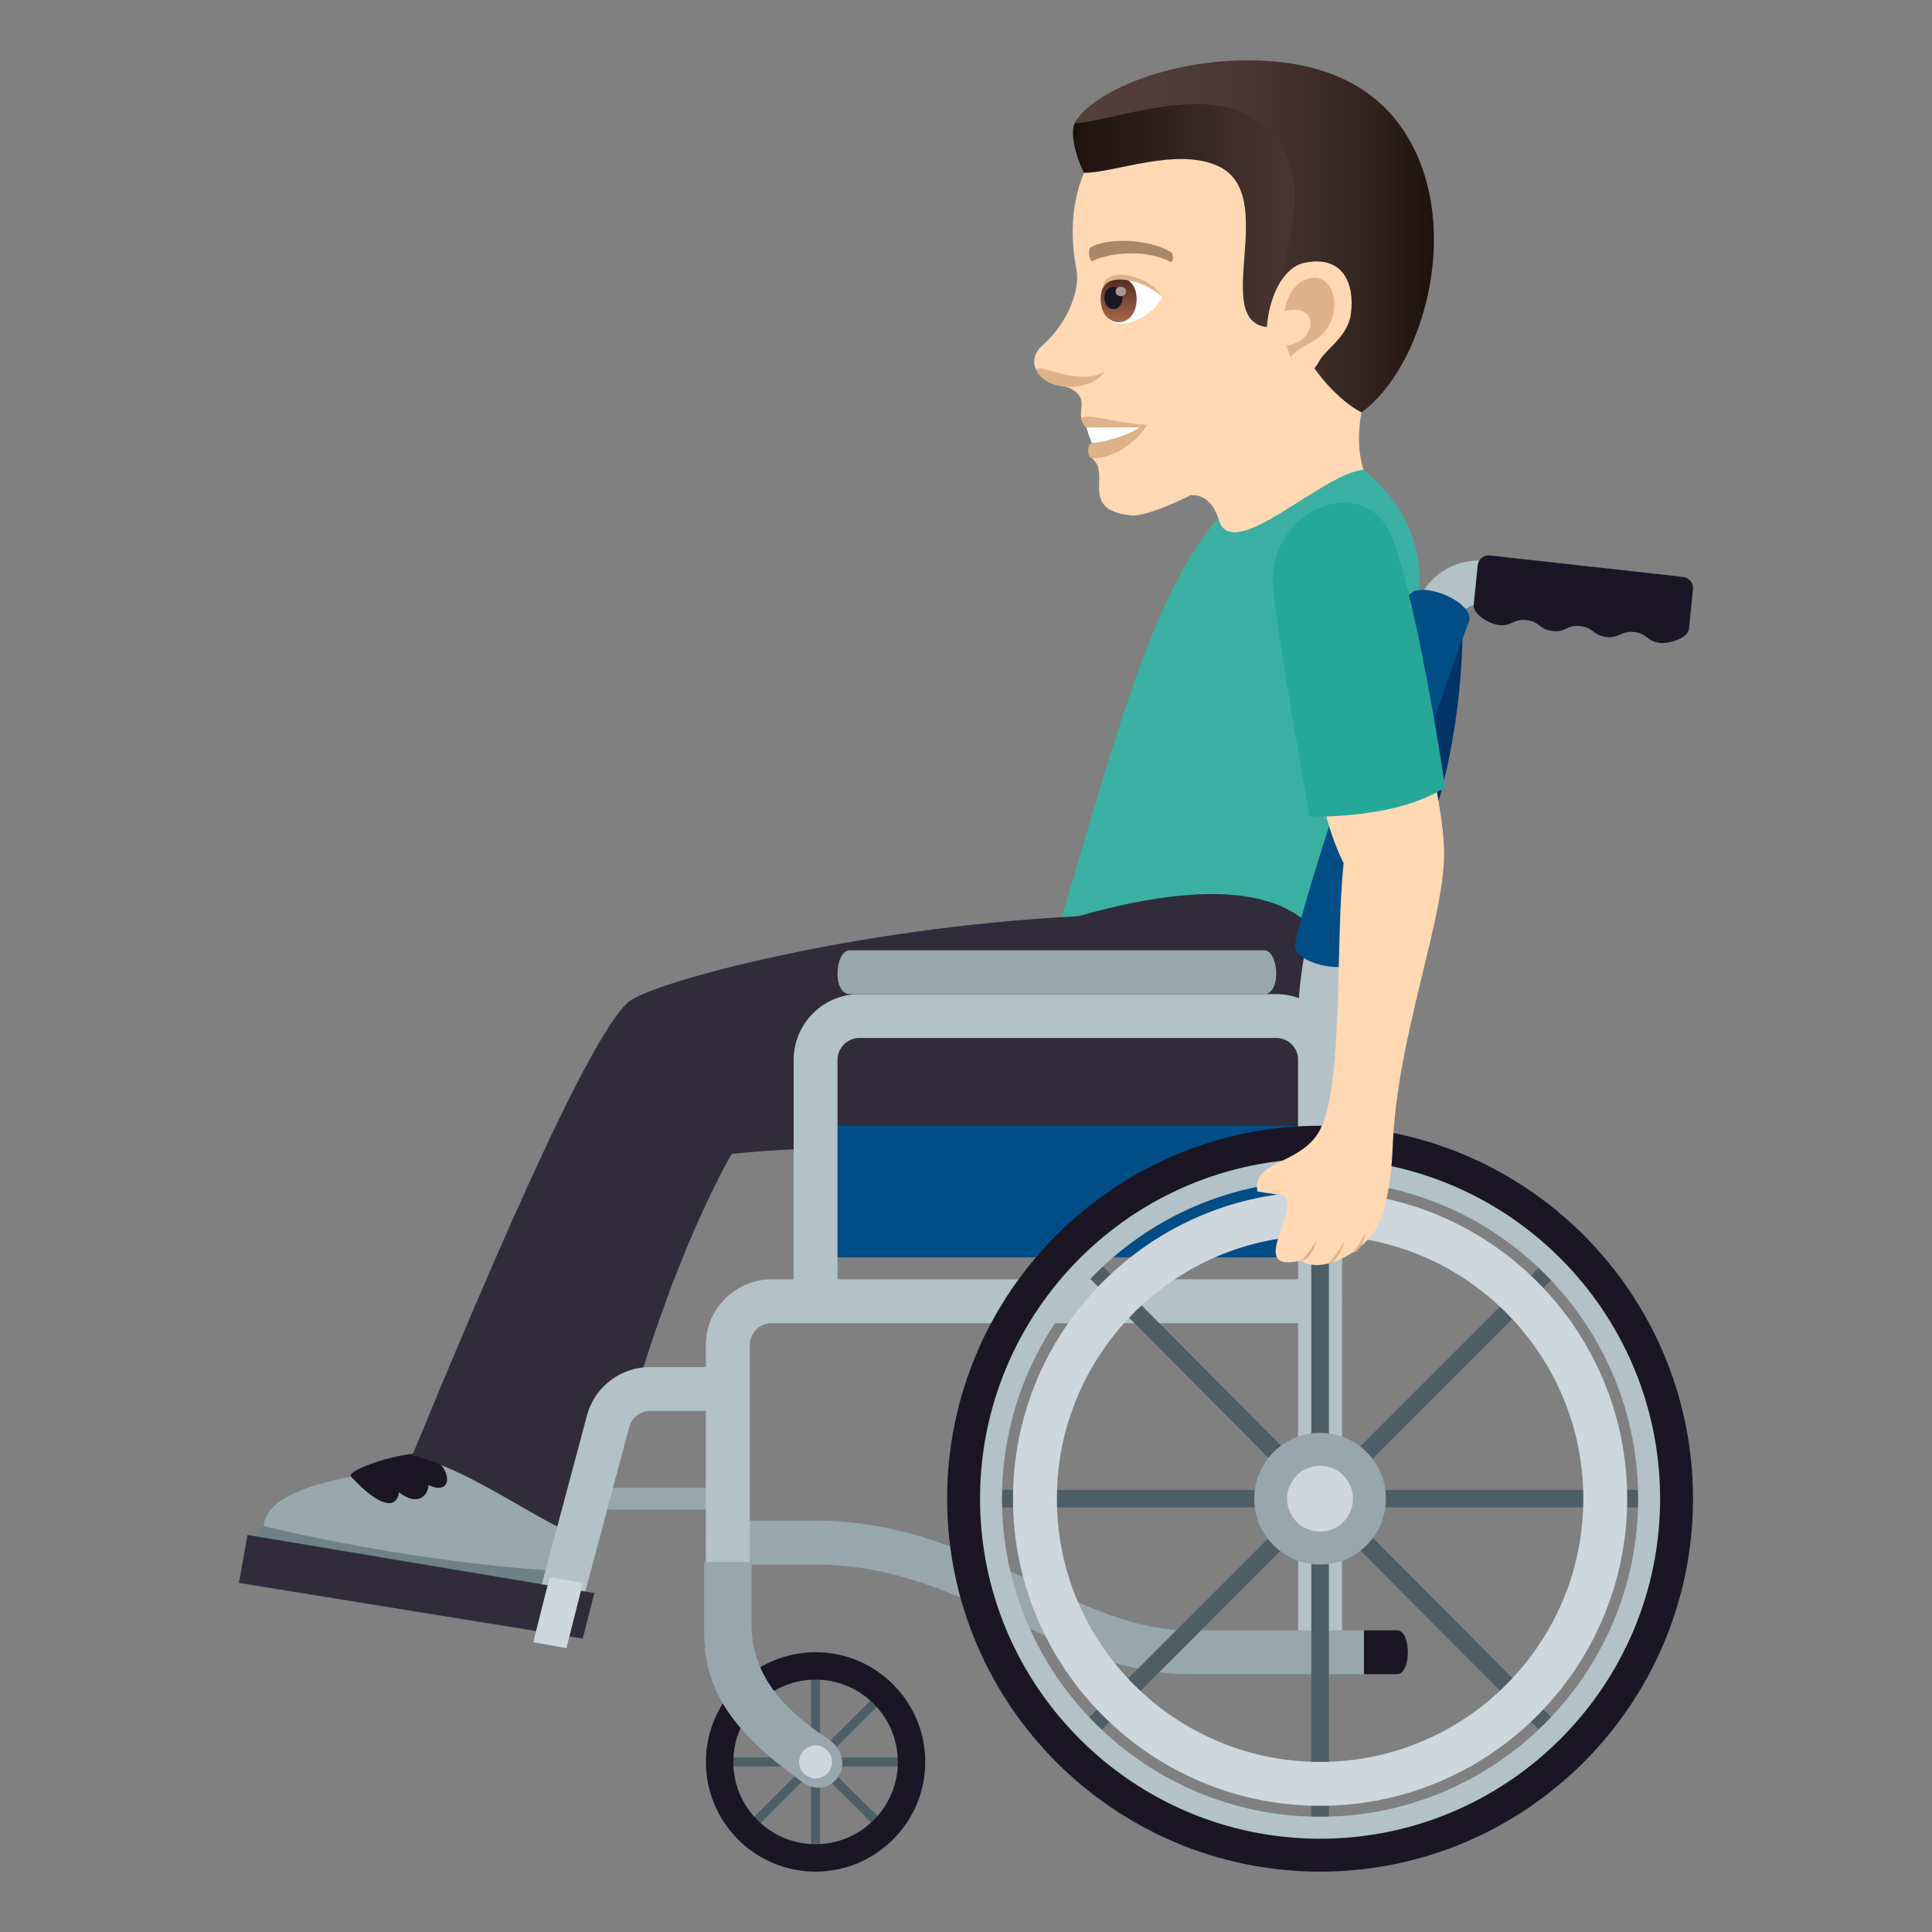 <?xml version="1.0" encoding="utf-8"?>
<!-- Generator: Adobe Illustrator 15.0.0, SVG Export Plug-In . SVG Version: 6.00 Build 0)  -->
<!DOCTYPE svg PUBLIC "-//W3C//DTD SVG 1.1//EN" "http://www.w3.org/Graphics/SVG/1.1/DTD/svg11.dtd">
<svg version="1.1" id="Layer_1" xmlns:x="http://ns.adobe.com/Extensibility/1.0/" xmlns:i="http://ns.adobe.com/AdobeIllustrator/10.0/" xmlns:graph="http://ns.adobe.com/Graphs/1.0/"
	 xmlns="http://www.w3.org/2000/svg" xmlns:xlink="http://www.w3.org/1999/xlink" xmlns:a="http://ns.adobe.com/AdobeSVGViewerExtensions/3.0/"
	 x="0px" y="0px" width="64px" height="64px" viewBox="0 0 64 64" enable-background="new 0 0 64 64" xml:space="preserve">
<rect x="0" y="0" width="64" height="64" fill="#808080" stroke="none"/>
<path fill="#FFD8B4" d="M38.886,16.557c1.133-0.539,1.459,0.451,1.533,0.867c0.25,1.365,5.359-0.195,4.785-1.762
	c-0.5-1.363,0.168-2.992,0.168-2.992C44.616,12.238,41.853,7.359,38.886,16.557z"/>
<path fill="#FFD8B4" d="M39.812,3.039c-3.443,0.551-4.707,3.01-4.152,5.908c0.125,0.654-0.295,1.775-1.129,2.496
	c-0.303,0.262-0.332,0.609-0.184,0.84c0.291,0.455,0.93,0.459,1.195,0.631c0.598,0.379,0,0.799,0.449,1.248
	c0.203,0.203,0.787-0.066,0.17,1.014c0.688,0.502-0.459,1.711,1.309,1.898c0.928,0.098,4.852-2.115,5.342-2.879
	c0.514-0.801,0.393-2.283,0.393-2.283c2.643-0.762,3.576-3.068,3.006-5.482C45.415,3.053,42.042,2.684,39.812,3.039z"/>
<path fill="#DEB38A" d="M35.991,14.162c0.322,0.197,0.182,0.51,0.182,0.51c-0.156,0-0.195,0.514,0.035,0.514
	c0.807,0,1.547-0.693,1.789-1.111C36.735,14.012,35.349,13.441,35.991,14.162z"/>
<path fill="#FFFFFF" d="M35.991,14.162c0,0,0.123,0.441,0.182,0.51c0.252,0,1.076-0.182,1.582-0.516L35.991,14.162z"/>
<linearGradient id="SVGID_1_" gradientUnits="userSpaceOnUse" x1="35.542" y1="6.71" x2="45.185" y2="6.71">
	<stop  offset="0" style="stop-color:#1E110E"/>
	<stop  offset="0.071" style="stop-color:#231512"/>
	<stop  offset="0.674" style="stop-color:#45332F"/>
	<stop  offset="1" style="stop-color:#523E3A"/>
	<a:midPointStop  offset="0" style="stop-color:#1E110E"/>
	<a:midPointStop  offset="0.43" style="stop-color:#1E110E"/>
	<a:midPointStop  offset="1" style="stop-color:#523E3A"/>
</linearGradient>
<path fill="url(#SVGID_1_)" d="M45.003,4.633C42.556,0.949,36.06,3.18,35.601,4.08c-0.164,0.324,0.041,1.127,0.309,1.645
	c1.033,0,3.08-0.863,4.455-0.217c2.039,0.959-0.275,5.102,1.605,5.328C42.265,10.871,46.048,6.467,45.003,4.633z"/>
<linearGradient id="SVGID_2_" gradientUnits="userSpaceOnUse" x1="35.601" y1="7.83" x2="47.499" y2="7.83">
	<stop  offset="0" style="stop-color:#523E3A"/>
	<stop  offset="0.309" style="stop-color:#4F3B37"/>
	<stop  offset="0.564" style="stop-color:#45322F"/>
	<stop  offset="0.798" style="stop-color:#332420"/>
	<stop  offset="1" style="stop-color:#1E110E"/>
	<a:midPointStop  offset="0" style="stop-color:#523E3A"/>
	<a:midPointStop  offset="0.746" style="stop-color:#523E3A"/>
	<a:midPointStop  offset="1" style="stop-color:#1E110E"/>
</linearGradient>
<path fill="url(#SVGID_2_)" d="M46.646,4.566C45.944,3.383,44.528,1.992,41.313,2c-2.902,0.006-5.254,1.18-5.713,2.08
	c1.066,0,4.305-1.359,5.996-0.096c2.633,1.969,0.338,4.641,0.959,6.322c0.971,2.629,2.545,3.354,2.545,3.354
	C47.12,12.199,48.458,7.631,46.646,4.566z"/>
<path fill="#DEB38A" d="M34.354,12.287c0.238,0.635,1.764,0.771,2.252,0C35.802,12.869,34.216,11.918,34.354,12.287z"/>
<path fill="#FFD8B4" d="M43.216,8.705c-1.285,0.266-1.686,3.168-0.723,3.799c0.135,0.088,0.838,0.166,1.211-0.545
	c0.205-0.393,0.943-0.793,1.047-1.564C44.882,9.404,44.493,8.441,43.216,8.705z"/>
<path id="Path_537_" fill="#DEB38A" d="M43.284,9.244c-0.326,0.111-0.635,0.488-0.729,1.063c1.158-0.314,1.105,0.986,0.076,1.141
	c0.033,0.127,0.072,0.256,0.123,0.389c0.41-0.523,0.951-0.402,1.318-1.15C44.405,10.01,44.093,8.969,43.284,9.244z"/>
<path fill="#FFFFFF" d="M38.481,9.814c0.018,0.186-0.568,0.855-1.316,0.918c-0.426,0.035-0.578-0.295-0.674-0.648
	C36.399,8.672,38.062,9.174,38.481,9.814z"/>
<linearGradient id="Path_1_" gradientUnits="userSpaceOnUse" x1="37.058" y1="10.675" x2="37.058" y2="9.188">
	<stop  offset="0" style="stop-color:#A6694A"/>
	<stop  offset="1" style="stop-color:#4F2A1E"/>
	<a:midPointStop  offset="0" style="stop-color:#A6694A"/>
	<a:midPointStop  offset="0.5" style="stop-color:#A6694A"/>
	<a:midPointStop  offset="1" style="stop-color:#4F2A1E"/>
</linearGradient>
<path id="Path_536_" fill="url(#Path_1_)" d="M36.462,9.904c0,1.027,1.191,1.027,1.191,0C37.653,8.949,36.462,8.949,36.462,9.904z"
	/>
<path id="Path_517_" fill="#1A1626" d="M36.587,9.857c0,0.514,0.594,0.514,0.594,0C37.181,9.379,36.587,9.379,36.587,9.857z"/>
<path id="Path_516_" fill="#AB968C" d="M36.954,9.65c0,0.215,0.346,0.215,0.346,0C37.3,9.449,36.954,9.449,36.954,9.65z"/>
<path fill="#DEB38A" d="M38.481,9.814c-0.32-0.641-1.916-1.107-1.959-0.242C36.747,8.99,37.931,9.309,38.481,9.814z"/>
<path id="Path_515_" fill="#A88868" d="M38.788,8.354c-0.732-0.457-2.135-0.479-2.656-0.16c-0.113,0.061-0.039,0.494,0.055,0.453
	c0.729-0.34,1.902-0.348,2.582,0.029C38.86,8.723,38.897,8.418,38.788,8.354z"/>
<path fill="#3AB0A2" d="M42.913,32.75c0,0-3.047-3.104-7.885-1.893c1.777-5.883,3.105-11.195,5.328-13.686
	c0.406,1.609,3.408-1.486,4.814-1.611C50.337,19.85,43.116,26.027,42.913,32.75z"/>
<path fill="#6E8189" d="M8.735,50.555c0,0-0.508,0.32-0.119,0.432c4.957,1.408,10.664,1.621,10.664,1.621
	c0.217-0.229,0.072-0.523,0.072-0.523L8.735,50.555z"/>
<path fill="#99A8AE" d="M16.544,48.352c-4.684,0.326-7.703,0.855-7.809,2.203c6.117,1.443,10.617,1.529,10.617,1.529
	C20.452,49.5,18.665,48.547,16.544,48.352z"/>
<path fill="#1A1626" d="M11.632,48.92c0.871,0.938,1.49,1.137,1.588,0.514c0.594,0.473,0.957,0.131,0.977-0.24
	c0.646,0.32,0.91-0.26,0.162-0.955C13.929,47.869,11.397,48.668,11.632,48.92z"/>
<path fill="#302C3B" d="M44.185,34.066c0,0,1.727-6.615-8.463-3.715c-7.496,0.381-14.045,2.186-14.863,2.811
	c-1.395,1.066-5.281,10.406-7.201,15.049c2.779,0.709,5.963,3.725,6.264,2.338c1.758-8.074,4.318-12.324,4.318-12.324
	C34.204,37.162,44.819,41.275,44.185,34.066z"/>
<path fill="#98A7AD" d="M24.11,50.01h-5.088v-0.727h5.088V50.01z"/>
<rect x="26.653" y="37.293" fill="#014D86" width="17.439" height="4.359"/>
<path fill="#B3C2C6" d="M43.003,54.732V35.113c0-0.402-0.326-0.729-0.727-0.729H28.47c-0.4,0-0.727,0.326-0.727,0.729v7.992
	c0,0.961-1.453,0.959-1.453,0v-7.992c0-1.203,0.979-2.182,2.18-2.182h13.807c1.203,0,2.18,0.979,2.18,2.182v19.619
	C44.456,55.695,43.003,55.691,43.003,54.732z"/>
<path fill="#B3C2C6" d="M43.003,39.473v-5.814c0-3.596,2.775-10.801,3.969-13.73c0.387-0.953,1.361-1.5,2.377-1.33l3.221,0.537
	c0.947,0.16,0.711,1.59-0.238,1.434l-3.223-0.535c-0.336-0.057-0.662,0.125-0.793,0.441c-0.904,2.225-3.859,9.75-3.859,13.184v5.814
	C44.456,40.432,43.003,40.434,43.003,39.473z"/>
<path fill="#98A7AD" d="M45.183,55.459H39.37c-2.039,0-3.83-0.836-5.725-1.721c-2.012-0.939-4.094-1.912-6.629-1.912H24.11
	c-0.961,0-0.961-1.453,0-1.453h2.906c2.857,0,5.189,1.088,7.244,2.047c1.744,0.814,3.393,1.586,5.109,1.586h5.813
	C46.146,54.006,46.144,55.459,45.183,55.459z"/>
<rect x="26.868" y="55.135" fill="#4E5E67" width="0.297" height="6.463"/>
<rect x="23.786" y="58.217" fill="#4E5E67" width="6.461" height="0.299"/>
<rect x="26.866" y="55.136" transform="matrix(0.707 0.707 -0.707 0.707 49.184 -2.008)" fill="#4E5E67" width="0.298" height="6.461"/>
<rect x="26.866" y="55.135" transform="matrix(-0.704 0.71 -0.71 -0.704 87.491 80.256)" fill="#4E5E67" width="0.3" height="6.462"/>
<path fill="#1A1626" d="M26.974,62c-2.004-0.023-3.615-1.674-3.59-3.678c0.023-2.002,1.672-3.613,3.676-3.59
	c2.002,0.023,3.613,1.674,3.59,3.678C30.626,60.412,28.976,62.023,26.974,62z M27.048,55.641c-1.502-0.018-2.738,1.189-2.756,2.693
	s1.189,2.738,2.691,2.758c1.504,0.018,2.74-1.191,2.758-2.693C29.759,56.895,28.552,55.658,27.048,55.641z"/>
<path fill="#B3C2C6" d="M23.382,52.553v-7.994c0-1.201,0.979-2.18,2.182-2.18h18.166c0.963,0,0.961,1.453,0,1.453H25.563
	c-0.4,0-0.727,0.326-0.727,0.727v7.994H23.382z"/>
<path fill="#B3C2C6" d="M17.944,52.502l1.52-5.688c0.285-0.914,1.121-1.529,2.08-1.529h2.566v1.453h-2.564
	c-0.32,0-0.6,0.205-0.695,0.51l-1.52,5.689L17.944,52.502z"/>
<polygon fill="#302C3B" points="19.687,52.771 8.2,50.848 7.915,52.436 19.304,54.281 "/>
<path fill="#013366" d="M48.444,20.215c-3.111,7.123-2.285,4.471-3.625,11.627C48.804,27.619,48.444,20.215,48.444,20.215z"/>
<path fill="#98A7AD" d="M41.87,31.479H28.151c-0.5,0-0.588,1.453,0,1.453H41.87C42.456,32.932,42.368,31.479,41.87,31.479z"/>
<path fill="#1A1626" d="M55.755,19.111l-6.4-0.711c-0.201-0.021-0.383,0.125-0.404,0.326l-0.133,1.314
	c-0.031,0.324,0.559,0.637,0.834,0.666c0.443,0.049,0.471-0.215,0.916-0.164c0.445,0.049,0.418,0.313,0.863,0.361
	c0.445,0.051,0.473-0.213,0.918-0.164s0.42,0.314,0.863,0.361c0.445,0.051,0.473-0.213,0.918-0.164
	c0.447,0.049,0.422,0.314,0.867,0.363c0.283,0.031,0.92-0.145,0.953-0.475l0.133-1.313C56.103,19.314,55.954,19.135,55.755,19.111z"
	/>
<path fill="#014D86" d="M42.905,31.254c0.365-1.936,3.291-10.387,3.729-11.465c0.271-0.668,2.289,0.154,2.02,0.822
	c-0.428,1.047-3.26,9.209-3.605,11.047C44.911,32.377,42.772,31.961,42.905,31.254z"/>
<path fill="#1A1626" d="M46.276,54.006h-1.094v1.453h1.094C46.757,55.459,46.757,54.006,46.276,54.006z"/>
<path fill="#CED7DC" d="M17.665,54.402l0.543-2.156l1.102,0.193l-0.547,2.156L17.665,54.402z"/>
<path fill="#98A7AD" d="M27.425,57.604c-1.627-1.068-2.527-2.252-2.527-3.77c0-1.158,0-2.086,0-2.086h-1.572c0,0,0,1.047,0,2.342
	c0,1.998,1.053,3.361,3.242,4.936C27.569,59.744,28.493,58.305,27.425,57.604z"/>
<path fill="#CED7DC" d="M27.011,58.91c-0.301-0.002-0.543-0.25-0.539-0.551s0.252-0.541,0.551-0.539
	c0.301,0.004,0.543,0.252,0.539,0.553C27.558,58.672,27.31,58.914,27.011,58.91z"/>
<rect x="31.919" y="49.354" fill="#4E5E67" width="23.623" height="0.584"/>
<rect x="43.438" y="37.834" fill="#4E5E67" width="0.584" height="23.623"/>
<rect x="43.438" y="37.834" transform="matrix(-0.709 0.705 -0.705 -0.709 109.747 53.984)" fill="#4E5E67" width="0.584" height="23.623"/>
<rect x="43.439" y="37.835" transform="matrix(-0.707 -0.707 0.707 -0.707 39.548 115.672)" fill="#4E5E67" width="0.583" height="23.622"/>
<path fill="#1A1626" d="M43.729,62c-6.813,0-12.354-5.543-12.354-12.354c0-6.813,5.541-12.354,12.354-12.354
	s12.354,5.541,12.354,12.354C56.083,56.457,50.542,62,43.729,62z M43.729,38.746c-6.01,0-10.9,4.889-10.9,10.9
	c0,6.01,4.891,10.898,10.9,10.898c6.012,0,10.9-4.889,10.9-10.898C54.63,43.635,49.741,38.746,43.729,38.746z"/>
<path fill="#B3C2C6" d="M43.729,60.91c-6.211,0-11.264-5.053-11.264-11.264s5.053-11.264,11.264-11.264s11.264,5.053,11.264,11.264
	S49.94,60.91,43.729,60.91z M43.729,39.109c-5.809,0-10.537,4.727-10.537,10.537c0,5.809,4.729,10.535,10.537,10.535
	c5.811,0,10.537-4.727,10.537-10.535C54.267,43.836,49.54,39.109,43.729,39.109z"/>
<path fill="#CED7DC" d="M43.729,59.82c-5.609,0-10.172-4.564-10.172-10.174c0-5.611,4.563-10.174,10.172-10.174
	s10.174,4.563,10.174,10.174C53.903,55.256,49.341,59.82,43.729,59.82z M43.729,40.926c-4.809,0-8.719,3.912-8.719,8.721
	s3.91,8.719,8.719,8.719s8.721-3.91,8.721-8.719S48.538,40.926,43.729,40.926z"/>
<circle fill="#98A7AD" cx="43.729" cy="49.646" r="2.181"/>
<circle fill="#CED7DC" cx="43.729" cy="49.646" r="1.091"/>
<path fill="#FFD8B4" d="M42.538,39.602l-0.885-0.129c-0.174-1.029,1.305-0.865,1.994-1.908c0.889-1.35,0.572-6.342,0.863-8.969
	c-0.613-1.225-0.781-2.541-0.781-2.541l3.715-0.535c0.131,0.527,0.371,1.736,0.393,2.674c0.047,2.209-1.582,6.143-1.707,9.896
	c-0.021,0.65-0.178,2.102-0.584,2.691c-0.559,0.809-1.826,1.42-2.441,0.975C41.269,42.189,43.069,40.164,42.538,39.602z"/>
<path fill="#DEB38A" d="M43.612,41.09c0,0-0.16,0.65-0.508,0.666C43.339,41.547,43.612,41.09,43.612,41.09z"/>
<path fill="#DEB38A" d="M44.548,41.109c0,0-0.209,0.734-0.557,0.748C44.224,41.648,44.548,41.109,44.548,41.109z"/>
<path fill="#DEB38A" d="M45.245,40.809c0,0-0.115,0.68-0.461,0.693C45.017,41.295,45.245,40.809,45.245,40.809z"/>
<path fill="#25A898" d="M42.173,19.547c-0.277-2.68,3.129-4.072,3.984-1.641c0.893,2.539,1.715,8.178,1.715,8.178
	c-1.643,1.068-4.486,0.965-4.486,0.965S42.351,21.275,42.173,19.547z"/>
</svg>
